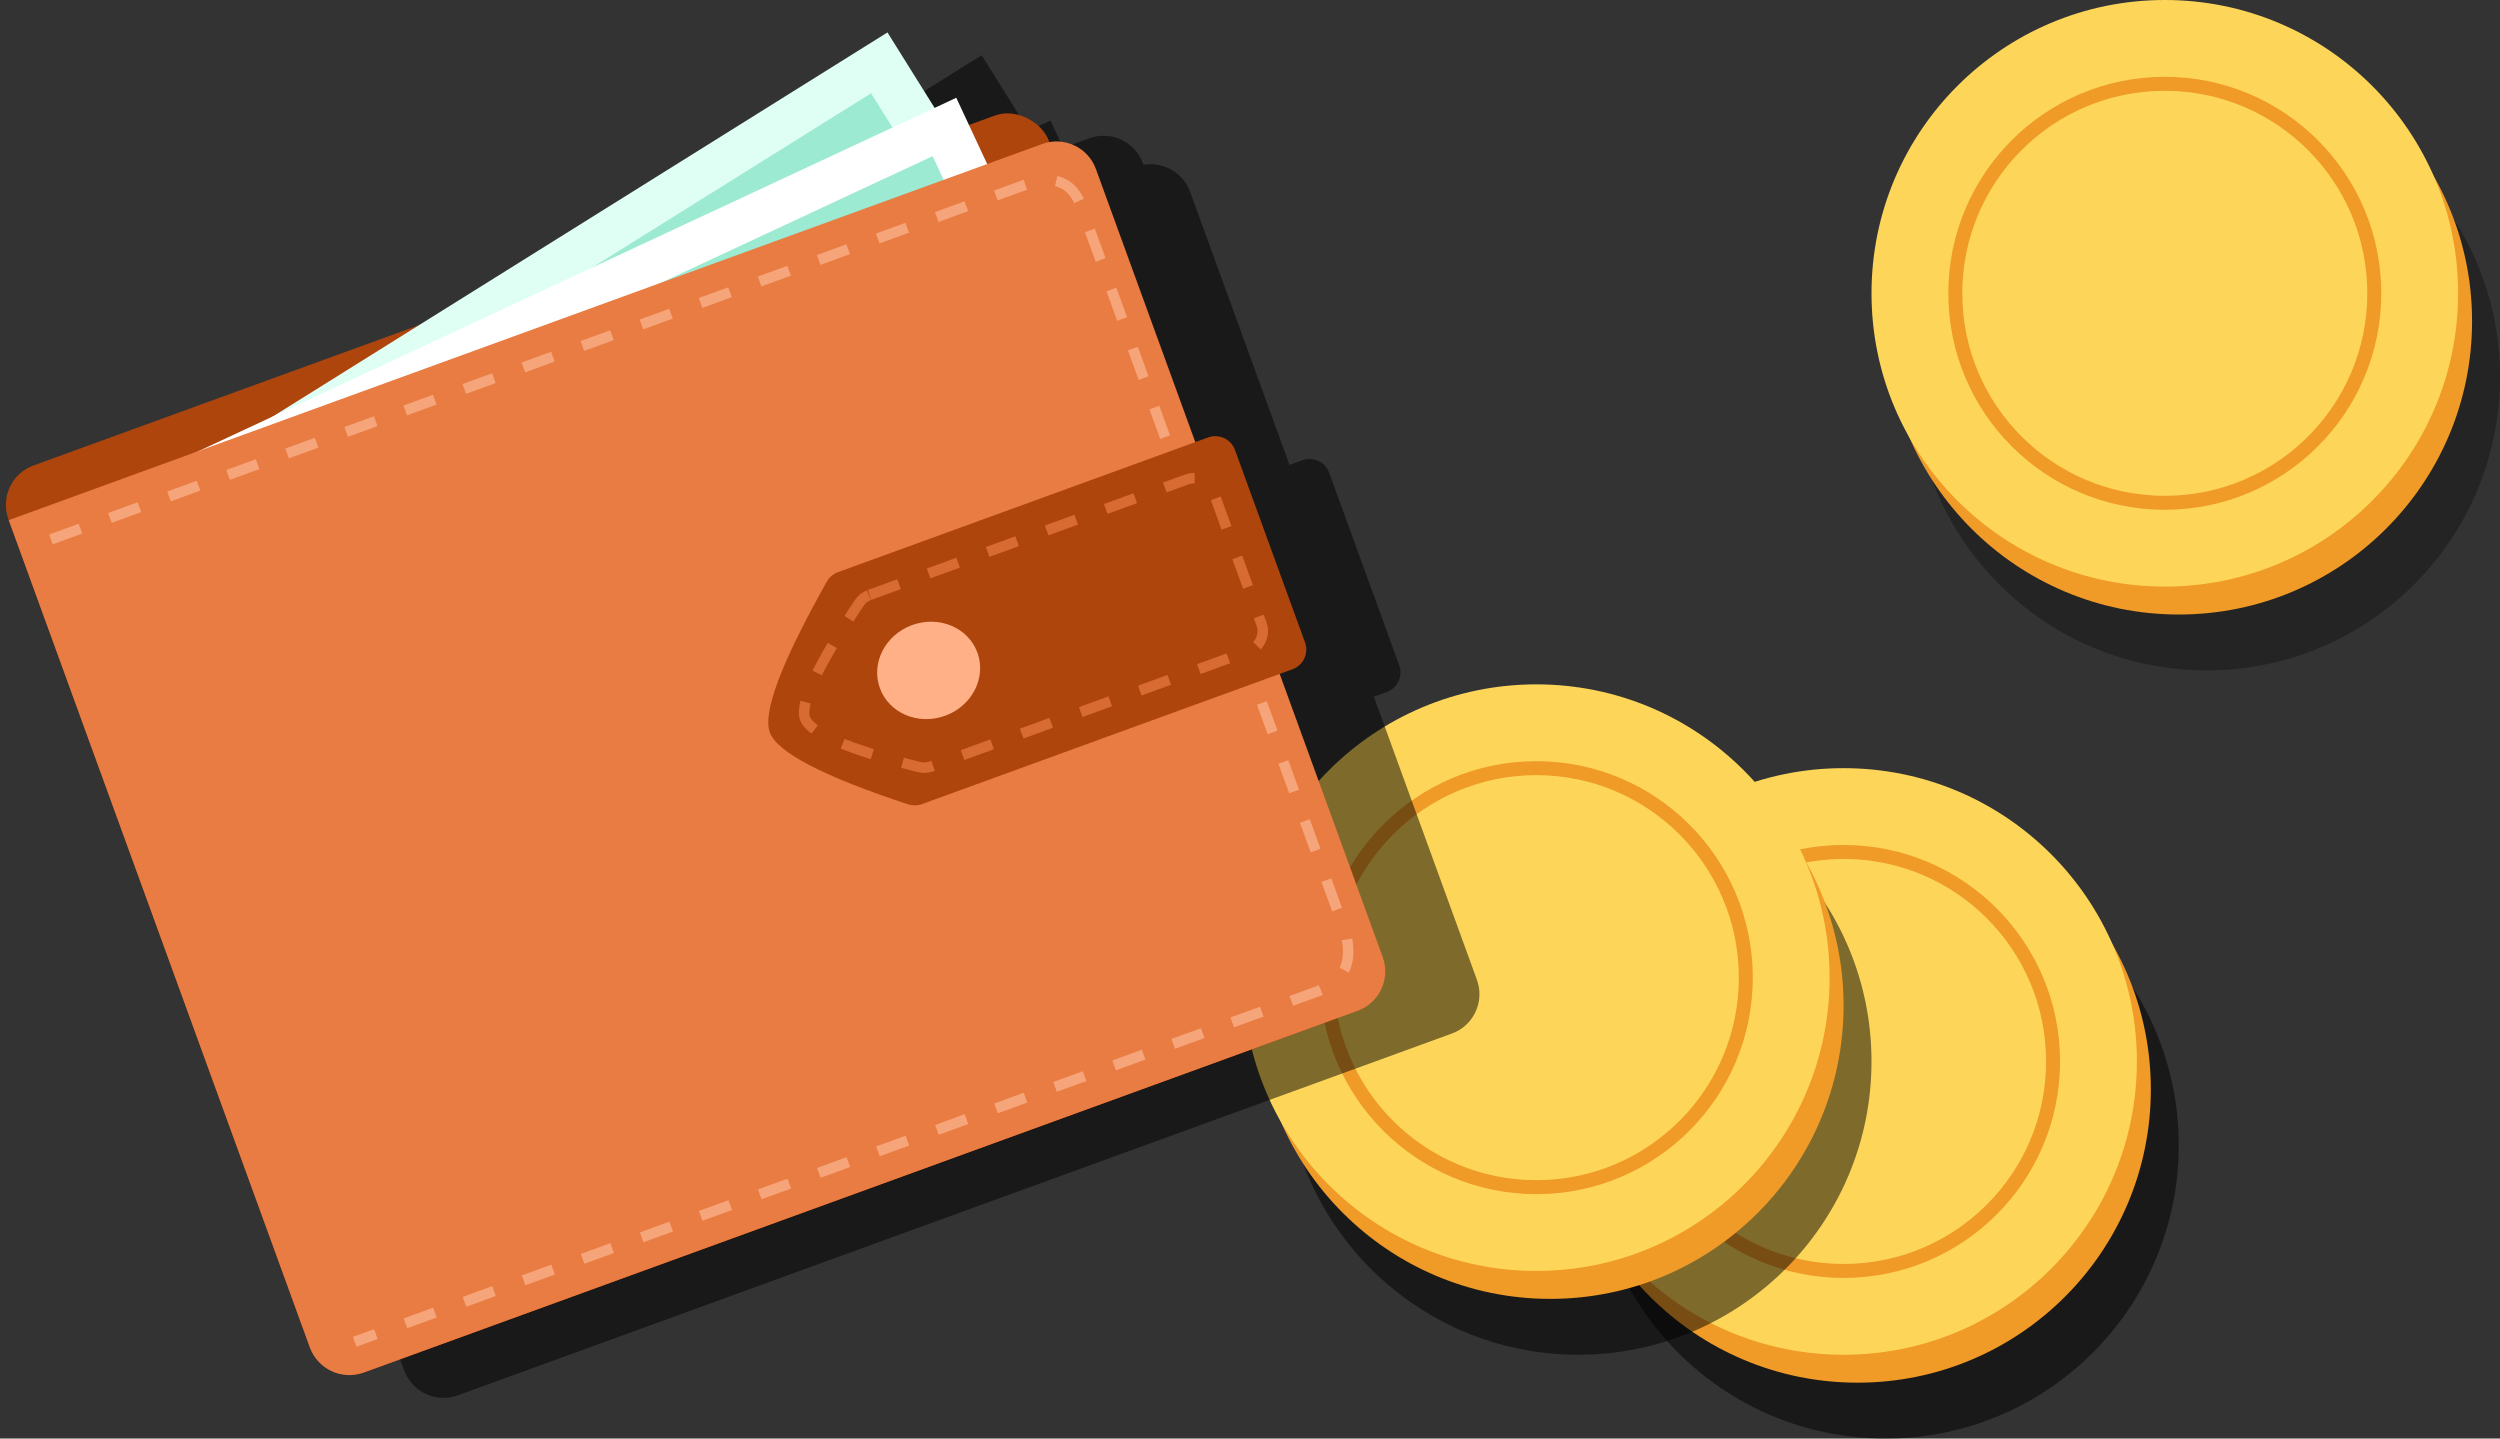 <?xml version="1.0" encoding="UTF-8"?>
<svg width="179px" height="103px" viewBox="0 0 179 103" version="1.1" xmlns="http://www.w3.org/2000/svg" xmlns:xlink="http://www.w3.org/1999/xlink">
    <rect x="0" y="0" width="179" height="103" fill="#333333" stroke="none"/>
    <!-- Generator: sketchtool 50.2 (55047) - http://www.bohemiancoding.com/sketch -->
    <title>121874FE-D44E-4033-B1CF-82CE29B359FD@svg</title>
    <desc>Created with sketchtool.</desc>
    <defs></defs>
    <g id="Design" stroke="none" stroke-width="1" fill="none" fill-rule="evenodd">
        <g id="Homepage" transform="translate(-76, -1729)">
            <g id="How-It-Works" transform="translate(0, 1600)">
                <g id="wallet-and-coins" transform="translate(72, 124)">
                    <g id="Group-24" transform="translate(93, 5)">
                        <g id="coin" transform="translate(22, 55)">
                            <circle id="Oval-11" fill-opacity="0.5" fill="#000000" style="mix-blend-mode: overlay;" cx="24" cy="27" r="21"></circle>
                            <circle id="Oval-11" fill="#F09A28" cx="22" cy="23" r="21"></circle>
                            <circle id="Oval-11" fill="#FDD659" cx="21" cy="21" r="21"></circle>
                            <circle id="Oval-11" stroke="#F09A28" cx="21" cy="21" r="15"></circle>
                        </g>
                        <g id="coin" transform="translate(0, 49)">
                            <circle id="Oval-11" fill-opacity="0.5" fill="#000000" style="mix-blend-mode: overlay;" cx="24" cy="27" r="21"></circle>
                            <circle id="Oval-11" fill="#F09A28" cx="22" cy="23" r="21"></circle>
                            <circle id="Oval-11" fill="#FDD659" cx="21" cy="21" r="21"></circle>
                            <circle id="Oval-11" stroke="#F09A28" cx="21" cy="21" r="15"></circle>
                        </g>
                        <g id="coin" transform="translate(45, 0)">
                            <circle id="Oval-11" fill-opacity="0.3" fill="#000000" style="mix-blend-mode: overlay;" cx="24" cy="27" r="21"></circle>
                            <circle id="Oval-11" fill="#F09A28" cx="22" cy="23" r="21"></circle>
                            <circle id="Oval-11" fill="#FDD659" cx="21" cy="21" r="21"></circle>
                            <circle id="Oval-11" stroke="#F09A28" cx="21" cy="21" r="15"></circle>
                        </g>
                    </g>
                    <g id="wallet" transform="translate(56.895, 54.272) rotate(-20) translate(-56.895, -54.272) translate(11.895, 13.571)">
                        <path d="M87.523,56.829 L87.523,78.403 C87.523,80.06 86.18,81.403 84.523,81.403 L82.046,81.403 L8.78,81.403 C7.123,81.403 5.78,80.06 5.78,78.403 L5.78,15.287 C5.78,13.63 7.123,12.287 8.78,12.287 L38.153,12.287 L76.843,4.063 L78.167,10.294 L79.873,10.145 L80.06,12.287 L82.046,12.287 C83.703,12.287 85.046,13.63 85.046,15.287 L85.046,15.404 C86.453,15.652 87.523,16.881 87.523,18.359 L87.523,39.166 L88.5,39.166 C89.328,39.166 90,39.837 90,40.666 L90,55.329 C90,56.157 89.328,56.829 88.5,56.829 L87.523,56.829 Z" id="shadow" fill-opacity="0.5" fill="#000000" style="mix-blend-mode: overlay;"></path>
                        <g>
                            <rect id="Mask" fill="#AE450D" x="0" y="8.447" width="79.266" height="69.116" rx="3"></rect>
                            <g id="Group-4" transform="translate(41.697, 26.878) rotate(-12) translate(-41.697, -26.878) translate(7.431, 6.912)">
                                <rect id="Rectangle-12" fill="#DFFFF5" x="0" y="0" width="68.532" height="39.934"></rect>
                                <rect id="Rectangle-12" fill="#9CEAD1" x="3.303" y="3.072" width="61.927" height="33.79"></rect>
                            </g>
                            <g id="Group-4" transform="translate(41.697, 29.182) rotate(-5) translate(-41.697, -29.182) translate(7.431, 9.215)">
                                <rect id="Rectangle-12" fill="#FFFFFF" x="0" y="0" width="68.532" height="39.934"></rect>
                                <rect id="Rectangle-12" fill="#9CEAD1" x="3.303" y="3.072" width="61.927" height="33.79"></rect>
                            </g>
                            <path d="M0,11.519 L78.743,11.519 C80.4,11.519 81.743,12.862 81.743,14.519 L81.743,74.563 C81.743,76.22 80.4,77.563 78.743,77.563 L3,77.563 C1.343,77.563 2.02906125e-16,76.22 0,74.563 L0,11.519 Z" id="Rectangle-13" fill="#E97C42"></path>
                            <path d="M2.362,13.848 C46.649,13.848 71.392,13.848 76.593,13.848 C78.848,13.848 79.928,14.856 79.834,16.873 L79.834,72.064 C79.612,74.203 78.531,75.273 76.593,75.273 C68.702,75.273 44.222,75.273 3.152,75.273" id="Path-90" stroke="#F6A479" stroke-width="0.75" stroke-dasharray="2.25,2.25,2.25,2.25"></path>
                            <path d="M54.514,35.326 L82.72,35.326 C83.549,35.326 84.22,35.997 84.22,36.826 C84.22,36.826 84.22,36.826 84.22,36.826 L84.22,51.489 C84.22,52.317 83.549,52.989 82.72,52.989 L54.479,52.989 C54.142,52.989 53.815,52.875 53.551,52.667 C48.521,48.704 46.006,45.959 46.006,44.434 C46.006,42.909 48.517,39.994 53.538,35.687 L53.538,35.687 C53.81,35.454 54.156,35.326 54.514,35.326 Z" id="Rectangle-22" fill="#AE450D"></path>
                            <path d="M56.08,37.63 L80.243,37.63 C81.072,37.63 81.743,38.301 81.743,39.13 C81.743,39.13 81.743,39.13 81.743,39.13 L81.743,49.185 C81.743,50.013 81.072,50.685 80.243,50.685 L56.047,50.685 C55.748,50.685 55.456,50.596 55.208,50.429 C50.88,47.509 48.716,45.487 48.716,44.361 C48.716,43.237 50.875,41.09 55.192,37.921 L55.192,37.921 C55.45,37.732 55.761,37.63 56.08,37.63 Z" id="Rectangle-22" stroke="#D76B31" stroke-width="0.75" stroke-dasharray="2.25,2.25,2.25,2.25"></path>
                            <ellipse id="Oval-5" fill="#FFB086" cx="58.211" cy="44.157" rx="3.716" ry="3.456"></ellipse>
                        </g>
                    </g>
                </g>
            </g>
        </g>
    </g>
</svg>